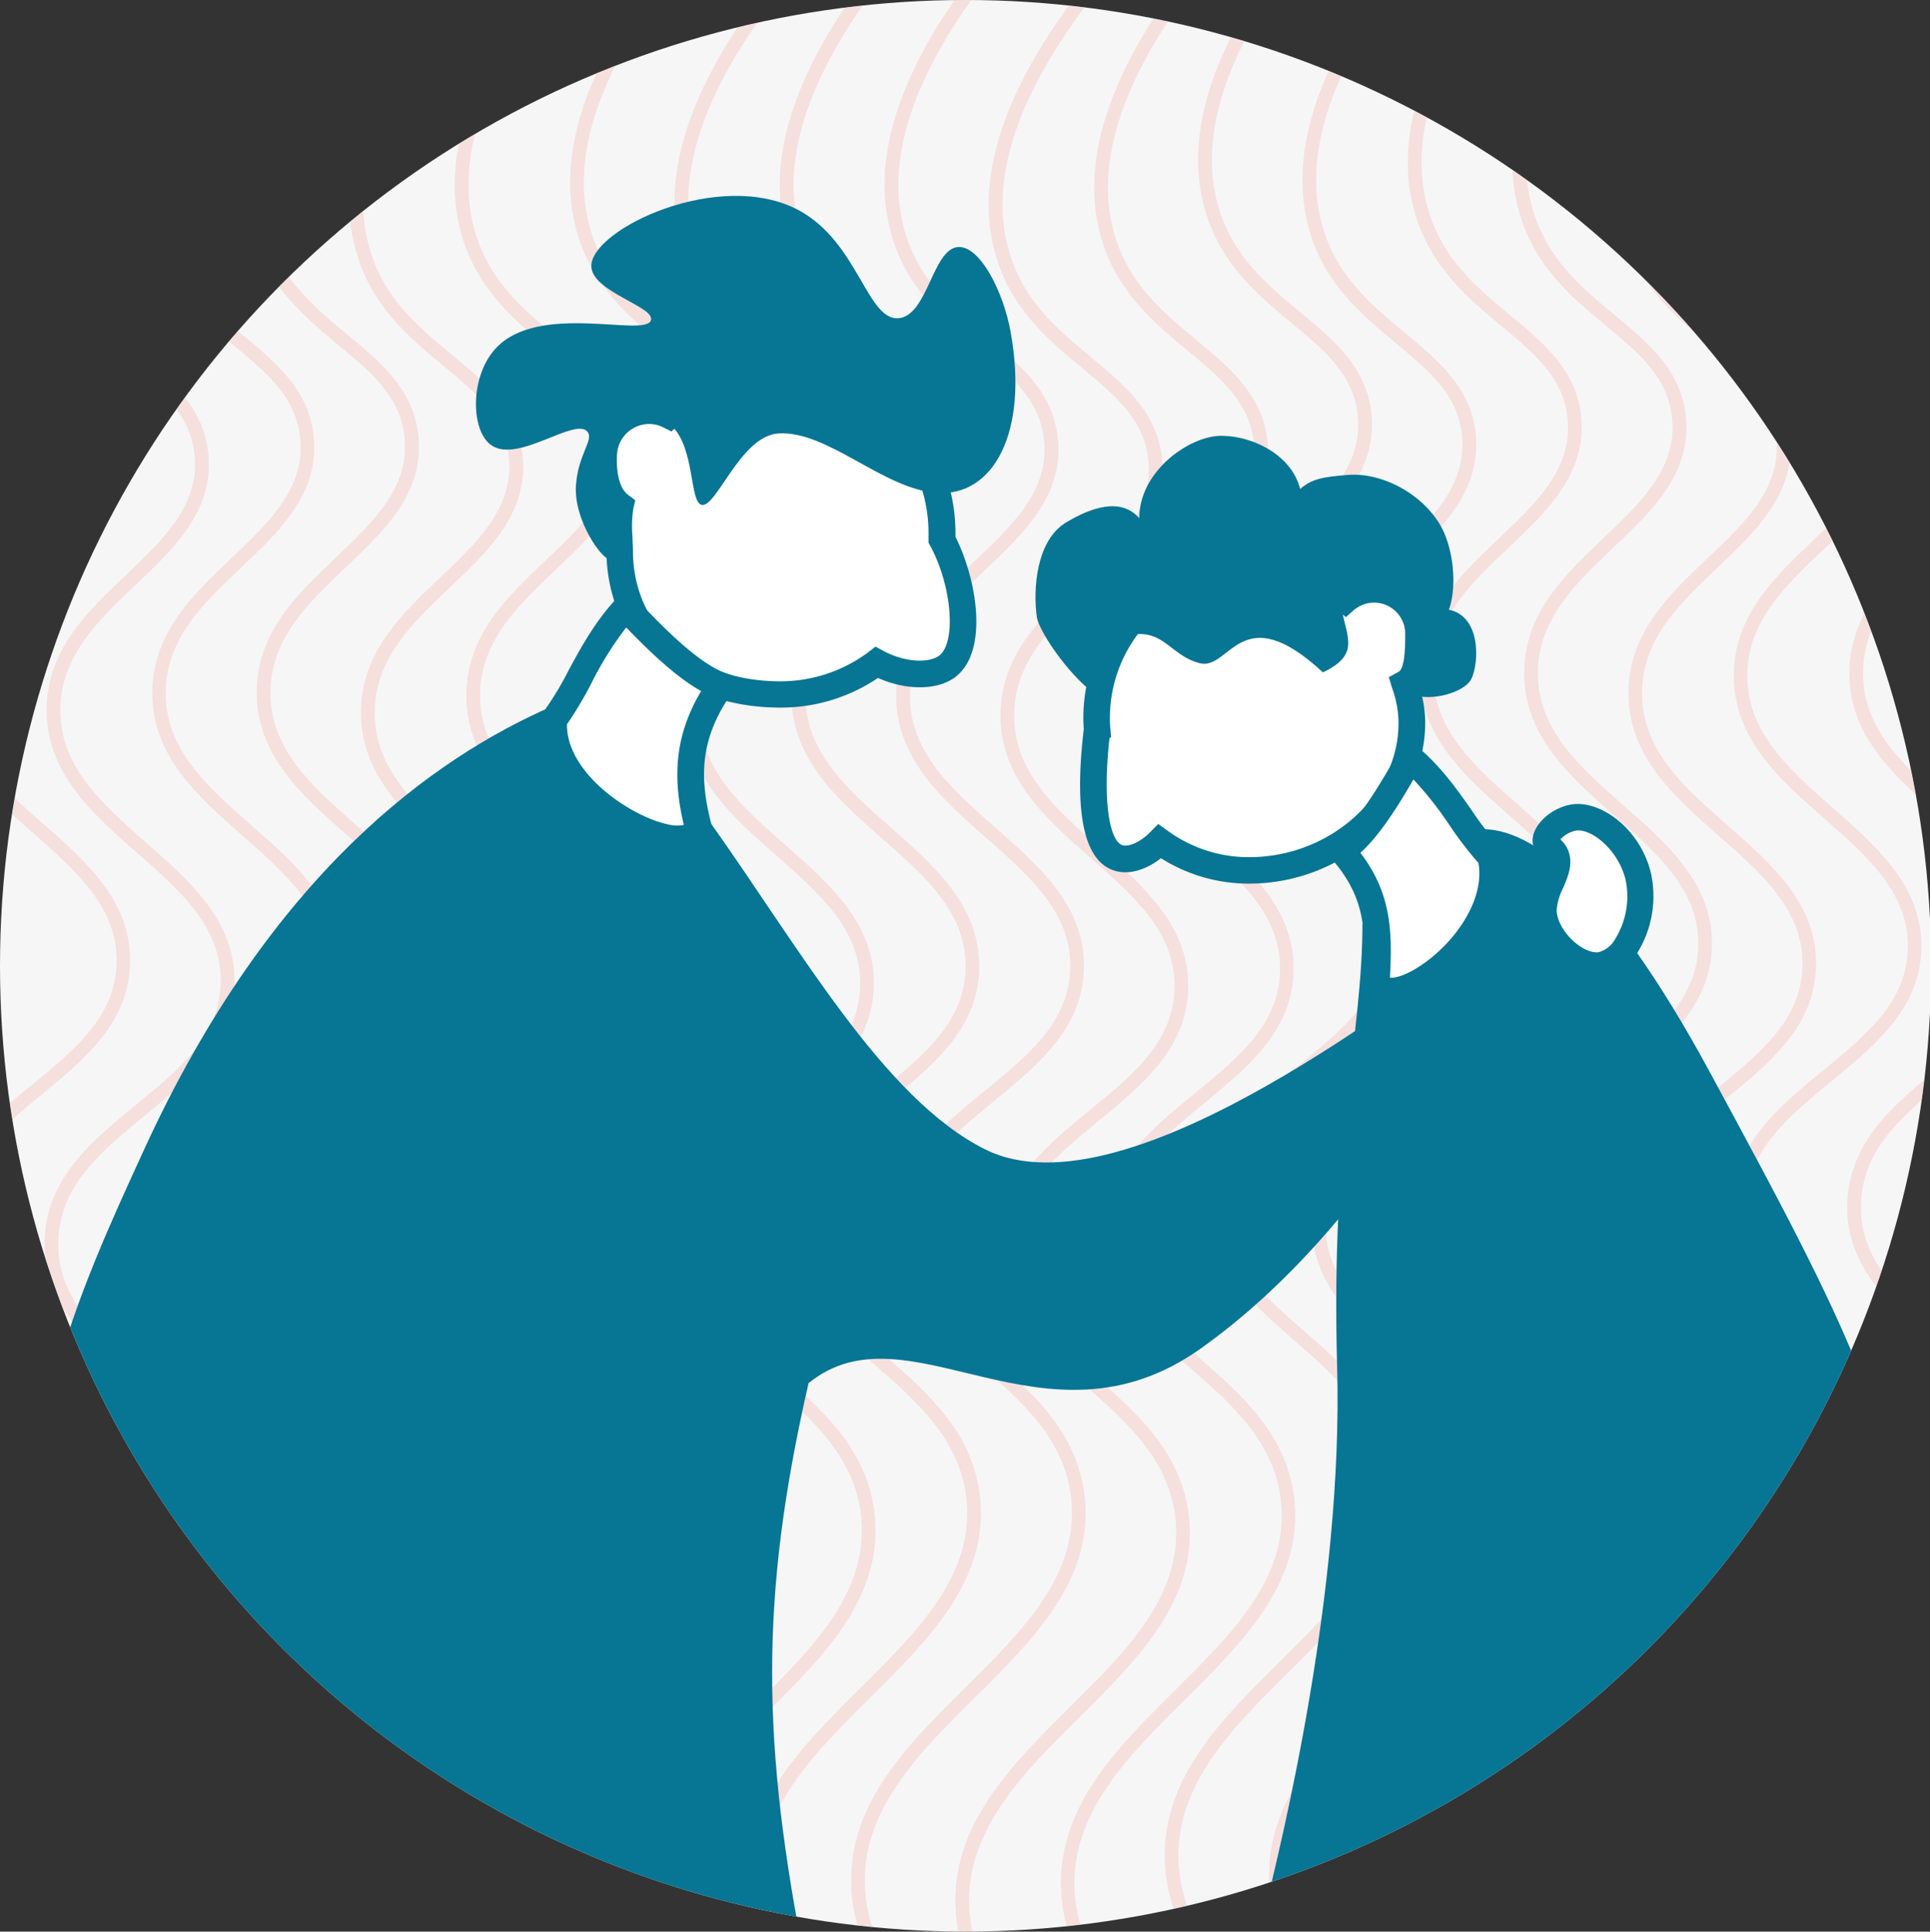 <svg id="Layer_1" data-name="Layer 1" xmlns="http://www.w3.org/2000/svg" xmlns:xlink="http://www.w3.org/1999/xlink" viewBox="0 0 364.23 364.45"><rect x="0" y="0" width="364.23" height="364.45" fill="#333333" stroke="none"/><defs><style>.cls-1{fill:none;}.cls-2{fill:#f6f6f6;}.cls-3{clip-path:url(#clip-path);}.cls-4{opacity:0.54;}.cls-5{fill:#f3cec9;}.cls-6{fill:#fff;}.cls-7{fill:#077594;}</style><clipPath id="clip-path"><circle class="cls-1" cx="182.22" cy="182.22" r="182.22"/></clipPath></defs><circle class="cls-2" cx="182.22" cy="182.22" r="182.22"/><g class="cls-3"><g class="cls-4"><path class="cls-5" d="M160.75,406.75c-26.05-15.73-39.43-31.89-39.78-48-.33-15.39,10.81-26.42,21.59-37.1s21.18-21,20-35.06c-1-11.54-9.24-18.75-17.22-25.73-8.23-7.19-16.74-14.63-16.24-26.54.5-11.63,9-18.63,17.33-25.4,8.07-6.61,15.7-12.85,15.9-23,.21-10.41-7.55-17.23-15.77-24.45-8.46-7.43-17.2-15.11-17.07-27.18.11-11.19,7.69-18.36,15-25.3,7-6.67,13.7-13,12.94-22.25-.65-7.92-6.15-12.49-12.53-17.77S131.55,57.84,128.6,47.64C124.65,34,129.6,17.7,143.32-.73l.52-.69L145.91.14c-13.62,18-18.58,33.77-14.82,46.78,2.73,9.43,9.22,14.81,15.49,20,6.54,5.43,12.71,10.55,13.45,19.56.86,10.53-6.56,17.55-13.74,24.34-6.94,6.57-14.12,13.36-14.22,23.44-.11,10.88,7.81,17.84,16.19,25.21s16.88,14.83,16.66,26.45c-.23,11.35-8.68,18.27-16.86,25s-15.93,13-16.37,23.5c-.46,10.67,7.22,17.38,15.34,24.48,8.38,7.31,17,14.88,18.1,27.46,1.3,15.29-9.91,26.39-20.75,37.12-10.38,10.29-21.12,20.93-20.81,35.2.32,15.2,13.29,30.64,38.52,45.88Z"/><path class="cls-5" d="M180.63,403.51c-26-15.72-39.43-31.89-39.77-48-.33-15.38,10.81-26.42,21.58-37.09s21.18-21,20-35.07c-1-11.53-9.23-18.75-17.22-25.72C157,250.4,148.47,243,149,231.05c.49-11.64,9.05-18.63,17.32-25.4,8.08-6.61,15.71-12.85,15.91-23,.2-10.42-7.56-17.24-15.78-24.46-8.45-7.43-17.2-15.11-17.07-27.18.11-11.19,7.7-18.36,15-25.3,7-6.66,13.7-12.95,12.94-22.24-.65-7.92-6.15-12.49-12.52-17.78S151.44,54.6,148.49,44.4c-4-13.66,1-29.93,14.71-48.36l.52-.69,2.07,1.56-.51.68c-13.21,17.75-18,33.25-14.3,46.09,2.73,9.44,9.21,14.82,15.48,20,6.54,5.42,12.72,10.55,13.45,19.56.87,10.52-6.56,17.55-13.74,24.34C159.23,114.16,152.06,121,152,131c-.11,10.88,7.81,17.84,16.2,25.21S185,171.08,184.8,182.7c-.22,11.35-8.68,18.27-16.86,25s-15.93,13-16.37,23.5c-.46,10.67,7.22,17.37,15.35,24.47,8.37,7.32,17,14.88,18.1,27.46,1.29,15.29-9.92,26.39-20.75,37.13-10.39,10.29-21.13,20.93-20.82,35.2.33,15.2,13.29,30.64,38.52,45.87Z"/><path class="cls-5" d="M141.08,403c-26.05-15.73-39.43-31.9-39.78-48.05-.33-15.38,10.81-26.42,21.58-37.09s21.19-21,20-35.07c-1-11.53-9.24-18.74-17.23-25.72-8.23-7.19-16.74-14.63-16.23-26.54.49-11.64,9-18.63,17.32-25.4,8.08-6.61,15.71-12.85,15.91-23,.2-10.41-7.56-17.23-15.77-24.45-8.46-7.43-17.2-15.12-17.08-27.19.12-11.18,7.7-18.36,15-25.29,7-6.67,13.7-13,12.94-22.25-.65-7.92-6.15-12.49-12.52-17.77s-13.37-11.1-16.32-21.3c-4-13.83,1.16-30.33,15.23-49l2.07,1.56-.51.69c-13.2,17.74-18,33.24-14.3,46.08,2.73,9.44,9.21,14.82,15.49,20,6.53,5.42,12.71,10.55,13.45,19.56.86,10.53-6.56,17.55-13.74,24.34-6.94,6.57-14.12,13.36-14.22,23.44-.12,10.88,7.8,17.84,16.19,25.21s16.88,14.83,16.65,26.45c-.22,11.35-8.68,18.27-16.86,25s-15.92,13-16.37,23.5c-.45,10.67,7.22,17.38,15.35,24.48,8.37,7.31,17,14.88,18.1,27.46,1.29,15.28-9.91,26.39-20.75,37.12-10.38,10.29-21.12,20.93-20.82,35.2.33,15.2,13.29,30.64,38.53,45.88Z"/><path class="cls-5" d="M220.07,407.22c-26-15.73-39.43-31.89-39.77-48-.34-15.39,10.81-26.42,21.58-37.1s21.18-21,20-35.06c-1-11.54-9.23-18.75-17.22-25.73-8.23-7.19-16.74-14.62-16.23-26.53.49-11.64,9-18.64,17.32-25.41,8.07-6.6,15.71-12.85,15.91-23,.2-10.41-7.56-17.23-15.78-24.45-8.45-7.43-17.2-15.11-17.07-27.18.11-11.19,7.7-18.36,15-25.3,7-6.66,13.7-13,12.94-22.24-.65-7.93-6.15-12.49-12.53-17.78s-13.36-11.09-16.31-21.29c-4-13.66,1-29.94,14.71-48.36.17-.24.34-.46.52-.7L205.23.62c-13.61,18-18.58,33.76-14.81,46.77,2.73,9.43,9.21,14.81,15.48,20C212.44,72.83,218.61,78,219.35,87c.86,10.52-6.56,17.54-13.74,24.34-6.94,6.56-14.11,13.35-14.22,23.43-.11,10.88,7.81,17.84,16.19,25.21s16.89,14.84,16.66,26.46c-.23,11.34-8.68,18.26-16.86,25s-15.93,13-16.37,23.51c-.46,10.66,7.22,17.37,15.35,24.47,8.37,7.32,17,14.88,18.09,27.46,1.3,15.29-9.91,26.39-20.75,37.13-10.38,10.28-21.12,20.92-20.81,35.19.32,15.21,13.29,30.64,38.52,45.88Z"/><path class="cls-5" d="M240,404c-26.05-15.73-39.43-31.9-39.78-48.05-.33-15.38,10.81-26.41,21.58-37.09s21.19-21,20-35.07c-1-11.53-9.23-18.74-17.22-25.72-8.23-7.19-16.74-14.63-16.23-26.54.5-11.63,9-18.63,17.32-25.4,8.08-6.61,15.71-12.85,15.91-23,.2-10.41-7.56-17.23-15.77-24.45-8.46-7.43-17.2-15.12-17.08-27.19.12-11.18,7.7-18.36,15-25.29,7-6.67,13.7-13,12.94-22.25C236,76,230.5,71.45,224.13,66.16s-13.37-11.09-16.32-21.29c-3.95-13.66,1-29.93,14.71-48.36l.52-.69,2.07,1.56-.51.68c-13.2,17.75-18,33.25-14.3,46.09,2.73,9.44,9.21,14.82,15.48,20,6.54,5.42,12.72,10.55,13.46,19.56.86,10.52-6.57,17.55-13.75,24.34-6.94,6.57-14.11,13.35-14.22,23.44-.11,10.88,7.81,17.84,16.2,25.21s16.88,14.83,16.65,26.45c-.22,11.35-8.68,18.27-16.86,25s-15.92,13-16.37,23.5c-.46,10.67,7.22,17.37,15.35,24.47,8.37,7.32,17,14.89,18.1,27.47,1.29,15.28-9.91,26.38-20.75,37.12-10.39,10.29-21.13,20.93-20.82,35.2.33,15.2,13.29,30.64,38.53,45.88Z"/><path class="cls-5" d="M200.4,403.46c-26.05-15.73-39.43-31.89-39.78-48-.33-15.39,10.81-26.43,21.59-37.1s21.18-21,20-35.06c-1-11.54-9.24-18.75-17.22-25.73-8.24-7.19-16.75-14.63-16.24-26.54.5-11.63,9-18.63,17.32-25.4,8.08-6.61,15.71-12.85,15.91-23,.21-10.41-7.56-17.23-15.77-24.45C177.74,150.71,169,143,169.12,131c.12-11.19,7.7-18.36,15-25.3,7-6.67,13.71-13,12.94-22.25-.64-7.92-6.15-12.49-12.52-17.77S171.2,54.55,168.25,44.35C164.3,30.68,169.25,14.41,183-4l.51-.69,2.08,1.56C172,14.87,167,30.62,170.74,43.62c2.73,9.44,9.22,14.82,15.49,20,6.53,5.43,12.71,10.55,13.45,19.56.86,10.53-6.56,17.55-13.74,24.34C179,114.11,171.82,120.9,171.72,131c-.12,10.88,7.8,17.84,16.19,25.21s16.88,14.83,16.65,26.45c-.22,11.35-8.68,18.27-16.86,25s-15.92,13-16.37,23.5c-.45,10.67,7.22,17.38,15.35,24.48,8.38,7.31,17,14.88,18.1,27.46,1.3,15.29-9.91,26.39-20.75,37.12-10.38,10.29-21.12,20.93-20.82,35.2.33,15.2,13.29,30.64,38.53,45.88Z"/><path class="cls-5" d="M40.07,406.25C14,390.52.64,374.35.29,358.2,0,342.82,11.1,331.78,21.88,321.11s21.18-21,20-35.07c-1-11.53-9.24-18.74-17.22-25.72-8.23-7.19-16.74-14.63-16.24-26.54.5-11.64,9.05-18.63,17.33-25.4,8.07-6.61,15.71-12.85,15.9-23,.21-10.42-7.55-17.24-15.77-24.46-8.46-7.42-17.2-15.11-17.07-27.18.11-11.18,7.69-18.36,15-25.29,7-6.67,13.7-13,12.94-22.25-.65-7.92-6.15-12.49-12.53-17.78S10.88,57.33,7.92,47.13C4,33.47,8.92,17.2,22.64-1.22c.17-.24.34-.47.52-.7L25.23-.36l-.52.69c-13.2,17.74-18,33.24-14.29,46.08,2.72,9.44,9.21,14.82,15.48,20C32.44,71.85,38.61,77,39.35,86c.86,10.52-6.56,17.55-13.74,24.34-6.94,6.57-14.12,13.36-14.22,23.44-.11,10.88,7.81,17.84,16.19,25.21s16.89,14.83,16.66,26.45c-.23,11.35-8.68,18.27-16.86,25s-15.93,13-16.37,23.5c-.46,10.67,7.22,17.37,15.34,24.48,8.38,7.31,17,14.88,18.1,27.46,1.3,15.28-9.91,26.38-20.75,37.12-10.38,10.29-21.12,20.93-20.81,35.2.32,15.2,13.29,30.64,38.52,45.88Z"/><path class="cls-5" d="M60,403c-26-15.73-39.43-31.89-39.77-48-.33-15.38,10.81-26.42,21.58-37.09s21.18-21,20-35.07c-1-11.53-9.23-18.75-17.22-25.73-8.23-7.19-16.74-14.62-16.23-26.53.49-11.64,9.05-18.64,17.32-25.4,8.08-6.61,15.71-12.86,15.91-23,.2-10.42-7.56-17.24-15.78-24.46-8.45-7.43-17.2-15.11-17.07-27.18.12-11.19,7.7-18.36,15-25.3,7-6.66,13.7-13,12.94-22.24C56,75,50.5,70.48,44.13,65.19S30.76,54.1,27.81,43.9c-4-13.84,1.12-30.37,15.23-49l2.07,1.56-.51.68c-13.21,17.74-18,33.25-14.3,46.09C33,52.61,39.51,58,45.78,63.19c6.54,5.43,12.72,10.55,13.46,19.57.86,10.52-6.57,17.54-13.75,24.34-6.94,6.56-14.11,13.35-14.22,23.43-.11,10.89,7.81,17.84,16.2,25.21s16.88,14.84,16.65,26.46c-.22,11.34-8.68,18.26-16.86,25s-15.93,13-16.37,23.51c-.46,10.66,7.22,17.37,15.35,24.47,8.37,7.32,17,14.88,18.1,27.46,1.29,15.29-9.92,26.39-20.75,37.13C33.2,330,22.46,340.64,22.77,354.91c.33,15.21,13.29,30.64,38.52,45.88Z"/><path class="cls-5" d="M20.4,402.48c-26-15.72-39.43-31.89-39.78-48C-19.71,339.06-8.57,328,2.2,317.35s21.19-21,20-35.07C21.22,270.75,13,263.53,5,256.56c-8.23-7.2-16.74-14.63-16.23-26.54.5-11.64,9.05-18.64,17.32-25.4,8.08-6.61,15.71-12.85,15.91-23,.21-10.42-7.56-17.24-15.77-24.46C-2.26,149.73-11,142.05-10.88,130c.12-11.19,7.7-18.36,15-25.3,7-6.66,13.7-13,12.94-22.24C16.44,74.51,10.94,70,4.57,64.66S-8.8,53.57-11.75,43.37C-15.7,29.71-10.75,13.44,3-5l.51-.69L5.55-4.12C-8,13.89-13,29.64-9.26,42.65c2.73,9.44,9.21,14.82,15.48,20,6.54,5.42,12.72,10.55,13.46,19.56.86,10.52-6.56,17.54-13.74,24.34C-1,113.13-8.18,119.92-8.28,130c-.12,10.88,7.8,17.84,16.19,25.21s16.88,14.83,16.65,26.45c-.22,11.34-8.68,18.26-16.86,25s-15.92,13-16.37,23.51C-9.12,240.8-1.45,247.5,6.68,254.6c8.38,7.32,17,14.88,18.1,27.46,1.29,15.29-9.91,26.39-20.75,37.13-10.38,10.29-21.12,20.93-20.82,35.2.33,15.2,13.29,30.63,38.53,45.87Z"/><path class="cls-5" d="M99.39,406.72c-26-15.73-39.43-31.89-39.78-48-.33-15.39,10.81-26.42,21.59-37.1s21.18-21,20-35.06C100.21,275,92,267.77,84,260.79c-8.23-7.19-16.74-14.63-16.24-26.54.5-11.63,9-18.63,17.33-25.4,8.08-6.61,15.71-12.85,15.91-23,.2-10.41-7.56-17.23-15.78-24.45C76.74,154,68,146.28,68.12,134.21c.11-11.18,7.7-18.36,15-25.29,7-6.67,13.7-13,12.94-22.25-.65-7.92-6.15-12.49-12.53-17.77S70.2,57.81,67.25,47.61c-4-13.67,1-29.94,14.71-48.37l.52-.69L84.55.11C71,18.14,66,33.88,69.74,46.88c2.73,9.44,9.21,14.82,15.48,20,6.54,5.43,12.71,10.55,13.45,19.56C99.53,97,92.11,104,84.93,110.8c-6.94,6.57-14.11,13.36-14.22,23.44-.11,10.88,7.81,17.84,16.19,25.21s16.89,14.83,16.66,26.45c-.23,11.35-8.68,18.27-16.86,25s-15.93,13-16.37,23.5c-.46,10.67,7.22,17.38,15.35,24.48,8.37,7.31,17,14.88,18.09,27.46,1.3,15.28-9.91,26.39-20.75,37.12-10.38,10.29-21.12,20.93-20.81,35.2.32,15.2,13.29,30.64,38.52,45.88Z"/><path class="cls-5" d="M119.28,403.48c-26-15.72-39.43-31.89-39.78-48-.33-15.38,10.81-26.42,21.58-37.09s21.19-21,20-35.07c-1-11.53-9.23-18.75-17.22-25.72-8.23-7.2-16.74-14.63-16.23-26.54.5-11.64,9-18.64,17.32-25.4,8.08-6.61,15.71-12.85,15.91-23,.2-10.42-7.56-17.24-15.77-24.46C96.62,150.73,87.88,143.05,88,131c.12-11.19,7.7-18.36,15-25.3,7-6.66,13.7-13,12.94-22.24-.65-7.93-6.15-12.49-12.52-17.78S90.08,54.57,87.13,44.37c-3.95-13.66,1-29.93,14.71-48.36l.52-.69,2.07,1.56-.51.68c-13.2,17.75-18,33.25-14.3,46.09,2.73,9.43,9.21,14.81,15.48,20,6.54,5.42,12.72,10.54,13.46,19.56.86,10.52-6.57,17.54-13.75,24.34C97.87,114.13,90.7,120.92,90.59,131c-.11,10.88,7.81,17.84,16.2,25.2s16.88,14.84,16.65,26.46c-.22,11.34-8.68,18.26-16.86,25s-15.92,13-16.37,23.51c-.46,10.66,7.22,17.37,15.35,24.47,8.37,7.32,17,14.88,18.1,27.46,1.29,15.29-9.91,26.39-20.75,37.13-10.39,10.29-21.12,20.93-20.82,35.19.33,15.21,13.29,30.65,38.53,45.88Z"/><path class="cls-5" d="M79.72,403c-26-15.73-39.43-31.9-39.78-48-.33-15.38,10.81-26.42,21.59-37.09s21.18-21,20-35.07C80.54,271.22,72.28,264,64.3,257c-8.24-7.19-16.75-14.63-16.24-26.54.5-11.64,9-18.63,17.32-25.4,8.08-6.61,15.71-12.85,15.91-23,.21-10.42-7.55-17.24-15.77-24.46-8.46-7.43-17.2-15.11-17.08-27.18.12-11.18,7.7-18.36,15-25.29,7-6.67,13.7-13,12.93-22.25C75.77,75,70.26,70.42,63.89,65.13S50.52,54,47.57,43.84C43.57,30,48.72,13.5,62.81-5.21l2.07,1.56c-13.6,18-18.58,33.76-14.82,46.77,2.73,9.44,9.22,14.82,15.49,20C72.09,68.56,78.26,73.69,79,82.7c.86,10.52-6.56,17.55-13.74,24.34-6.94,6.57-14.12,13.35-14.22,23.44-.12,10.88,7.8,17.84,16.19,25.21s16.88,14.83,16.65,26.45c-.22,11.35-8.68,18.27-16.86,25s-15.92,13-16.37,23.5C50.2,241.27,57.87,248,66,255.07c8.38,7.32,17,14.89,18.1,27.47,1.29,15.28-9.91,26.38-20.75,37.12C53,330,42.23,340.59,42.53,354.86c.33,15.2,13.29,30.64,38.53,45.88Z"/><path class="cls-5" d="M380.27,399.26c-26-15.73-39.43-31.89-39.78-48-.33-15.39,10.81-26.42,21.59-37.1s21.18-21,20-35.06c-1-11.54-9.24-18.75-17.22-25.73-8.23-7.19-16.74-14.62-16.24-26.53.5-11.64,9.05-18.64,17.33-25.41,8.07-6.6,15.7-12.85,15.9-23,.21-10.41-7.55-17.23-15.77-24.45-8.46-7.43-17.2-15.11-17.07-27.18.11-11.19,7.69-18.36,15-25.3,7-6.67,13.7-13,12.94-22.24-.65-7.93-6.16-12.49-12.53-17.78s-13.37-11.09-16.32-21.29c-4-13.84,1.15-30.36,15.24-49.06l2.07,1.56c-13.58,18-18.58,33.77-14.81,46.78,2.72,9.43,9.21,14.81,15.48,20C372.64,64.87,378.81,70,379.55,79c.86,10.53-6.56,17.55-13.74,24.34-6.94,6.57-14.12,13.36-14.22,23.44-.11,10.88,7.81,17.84,16.19,25.21s16.88,14.84,16.66,26.46c-.23,11.34-8.68,18.26-16.86,25s-15.93,13-16.38,23.51c-.45,10.66,7.23,17.37,15.35,24.47,8.38,7.32,17,14.88,18.1,27.46,1.3,15.29-9.91,26.39-20.75,37.13-10.38,10.28-21.12,20.92-20.81,35.19.32,15.21,13.28,30.64,38.52,45.88Z"/><path class="cls-5" d="M279.27,402.52c-26-15.73-39.44-31.89-39.78-48-.33-15.39,10.81-26.43,21.58-37.1s21.19-21,20-35.06c-1-11.54-9.23-18.75-17.22-25.73-8.23-7.19-16.74-14.63-16.23-26.54.49-11.63,9.05-18.63,17.32-25.4,8.08-6.61,15.71-12.85,15.91-23,.2-10.41-7.56-17.23-15.78-24.45-8.45-7.43-17.2-15.11-17.07-27.18.12-11.19,7.7-18.36,15-25.3,7.05-6.67,13.7-13,12.94-22.24-.65-7.93-6.15-12.5-12.52-17.78s-13.37-11.09-16.32-21.29c-4-13.84,1.15-30.35,15.23-49.06l2.07,1.56c-13.6,18-18.57,33.77-14.81,46.78,2.73,9.43,9.21,14.81,15.48,20,6.54,5.43,12.72,10.55,13.46,19.56.86,10.53-6.57,17.55-13.75,24.34-6.94,6.57-14.11,13.36-14.22,23.44-.11,10.88,7.81,17.84,16.2,25.21s16.88,14.83,16.65,26.45c-.22,11.35-8.68,18.27-16.86,25s-15.92,13-16.37,23.5c-.46,10.67,7.22,17.38,15.35,24.48,8.37,7.31,17,14.88,18.1,27.46,1.29,15.29-9.92,26.39-20.75,37.12-10.39,10.29-21.13,20.93-20.82,35.2.33,15.2,13.29,30.64,38.53,45.88Z"/><path class="cls-5" d="M299.15,399.28c-26-15.72-39.43-31.89-39.78-48-.33-15.38,10.81-26.42,21.59-37.09s21.18-21,20-35.07c-1-11.53-9.24-18.75-17.22-25.72-8.24-7.19-16.75-14.63-16.24-26.54.5-11.64,9.05-18.63,17.32-25.4,8.08-6.61,15.71-12.85,15.91-23C300.93,168,293.16,161.18,285,154c-8.46-7.43-17.2-15.11-17.08-27.18.12-11.19,7.7-18.36,15-25.29,7.05-6.67,13.71-13,12.94-22.25-.65-7.92-6.15-12.49-12.52-17.78S270,50.37,267,40.17c-4-13.83,1.15-30.35,15.23-49.05l2.08,1.56-.52.69c-13.2,17.74-18,33.24-14.3,46.08,2.73,9.44,9.22,14.82,15.49,20C291.51,64.89,297.69,70,298.43,79c.86,10.52-6.56,17.55-13.74,24.34-6.94,6.57-14.12,13.35-14.22,23.44-.12,10.88,7.8,17.84,16.19,25.21s16.88,14.83,16.65,26.45c-.22,11.35-8.68,18.27-16.86,25s-15.92,13-16.37,23.5c-.45,10.67,7.22,17.37,15.35,24.47,8.38,7.32,17,14.89,18.1,27.46,1.29,15.29-9.91,26.39-20.75,37.13-10.38,10.29-21.12,20.93-20.82,35.2.33,15.2,13.29,30.64,38.53,45.88Z"/><path class="cls-5" d="M259.59,398.76c-26-15.73-39.43-31.89-39.78-48.05-.33-15.38,10.81-26.42,21.59-37.09s21.18-21,20-35.06c-1-11.54-9.24-18.75-17.22-25.73-8.23-7.19-16.74-14.63-16.24-26.54.5-11.63,9-18.63,17.33-25.4,8.07-6.61,15.7-12.85,15.9-23,.21-10.41-7.55-17.23-15.77-24.45-8.46-7.43-17.2-15.12-17.07-27.19.11-11.18,7.69-18.36,15-25.29,7-6.67,13.7-13,12.94-22.25-.65-7.92-6.16-12.49-12.53-17.77s-13.37-11.09-16.32-21.3c-3.95-13.66,1-29.93,14.72-48.36l.52-.69,2.07,1.56-.51.68c-13.21,17.75-18,33.25-14.31,46.09,2.73,9.44,9.22,14.82,15.49,20,6.54,5.42,12.71,10.55,13.45,19.56.86,10.52-6.56,17.55-13.74,24.34-6.94,6.57-14.12,13.36-14.22,23.44-.11,10.88,7.81,17.84,16.19,25.21s16.88,14.83,16.66,26.45c-.23,11.35-8.68,18.27-16.86,25s-15.93,13-16.38,23.5c-.45,10.67,7.23,17.38,15.35,24.48,8.38,7.31,17,14.88,18.1,27.46,1.3,15.28-9.91,26.39-20.75,37.12-10.38,10.29-21.12,20.93-20.81,35.2.32,15.2,13.28,30.64,38.52,45.88Z"/><path class="cls-5" d="M338.59,403c-26-15.73-39.43-31.89-39.78-48-.33-15.39,10.81-26.42,21.58-37.1s21.19-21,20-35.06c-1-11.54-9.23-18.75-17.22-25.73-8.23-7.19-16.74-14.62-16.23-26.53.49-11.64,9.05-18.64,17.32-25.4,8.08-6.61,15.71-12.85,15.91-23,.2-10.41-7.56-17.23-15.77-24.45-8.46-7.43-17.2-15.11-17.08-27.18.12-11.19,7.7-18.36,15-25.3,7.05-6.66,13.7-13,12.94-22.24-.65-7.93-6.15-12.49-12.52-17.78s-13.37-11.09-16.32-21.29c-3.95-13.66,1-29.94,14.71-48.36.18-.24.35-.46.52-.7l2.07,1.57-.51.68c-13.2,17.74-18,33.24-14.3,46.09,2.73,9.43,9.21,14.81,15.48,20,6.54,5.43,12.72,10.55,13.46,19.57.86,10.52-6.57,17.54-13.75,24.34-6.94,6.56-14.11,13.35-14.22,23.43-.11,10.88,7.81,17.84,16.2,25.21s16.88,14.84,16.65,26.46c-.22,11.34-8.68,18.26-16.86,24.95s-15.92,13-16.37,23.51c-.46,10.66,7.22,17.37,15.35,24.47,8.37,7.32,17,14.88,18.1,27.46,1.29,15.29-9.91,26.39-20.75,37.13C311.83,330,301.1,340.62,301.4,354.89c.33,15.21,13.29,30.64,38.53,45.88Z"/><path class="cls-5" d="M358.47,399.76C332.42,384,319,367.86,318.69,351.71c-.33-15.38,10.81-26.42,21.59-37.09s21.18-21,20-35.07c-1-11.53-9.24-18.74-17.22-25.72-8.23-7.19-16.75-14.63-16.24-26.54.5-11.64,9.05-18.63,17.32-25.4,8.08-6.61,15.71-12.85,15.91-23,.21-10.41-7.55-17.23-15.77-24.45-8.46-7.43-17.2-15.12-17.08-27.19.12-11.18,7.7-18.36,15-25.29,7-6.67,13.7-13,12.94-22.25-.65-7.92-6.16-12.49-12.53-17.77s-13.37-11.1-16.32-21.3C322.37,27,327.32,10.71,341-7.72l.52-.69,2.07,1.56c-13.59,18-18.58,33.77-14.82,46.77,2.73,9.44,9.22,14.82,15.49,20,6.54,5.42,12.71,10.55,13.45,19.56.86,10.52-6.56,17.55-13.74,24.34-6.94,6.57-14.12,13.36-14.22,23.44-.12,10.88,7.81,17.84,16.19,25.21s16.88,14.83,16.66,26.45c-.23,11.35-8.69,18.27-16.86,25s-15.93,13-16.38,23.5c-.45,10.67,7.22,17.37,15.35,24.48,8.38,7.31,17,14.88,18.1,27.46,1.3,15.28-9.91,26.39-20.75,37.12-10.38,10.29-21.12,20.93-20.82,35.2.33,15.2,13.29,30.64,38.53,45.88Z"/><path class="cls-5" d="M318.91,399.23c-26-15.73-39.43-31.89-39.78-48-.33-15.39,10.82-26.42,21.59-37.1s21.18-21,20-35.06c-1-11.54-9.23-18.75-17.22-25.73-8.23-7.19-16.74-14.63-16.24-26.54.5-11.63,9.05-18.63,17.33-25.4,8.07-6.61,15.71-12.85,15.91-23,.2-10.41-7.56-17.23-15.78-24.45-8.45-7.43-17.2-15.11-17.07-27.18.11-11.19,7.7-18.36,15-25.3,7-6.67,13.7-13,12.94-22.25-.65-7.92-6.15-12.49-12.53-17.77s-13.36-11.09-16.31-21.29c-4-13.67,1-29.94,14.71-48.37l.52-.69,2.07,1.56c-13.61,18-18.58,33.77-14.81,46.78,2.73,9.43,9.21,14.81,15.48,20C311.28,64.84,317.45,70,318.19,79c.86,10.53-6.56,17.55-13.74,24.34-6.94,6.57-14.11,13.36-14.22,23.44-.11,10.88,7.81,17.84,16.19,25.21s16.89,14.83,16.66,26.45c-.23,11.35-8.68,18.27-16.86,25s-15.93,13-16.37,23.5c-.46,10.67,7.22,17.38,15.35,24.48,8.37,7.31,17,14.88,18.09,27.46,1.3,15.29-9.91,26.39-20.75,37.12-10.38,10.29-21.12,20.93-20.81,35.2.32,15.2,13.29,30.64,38.52,45.88Z"/></g><path class="cls-6" d="M177.76,101.87c0-.45,0-.91,0-1.37a30.5,30.5,0,0,0-51.52-22.11,8.44,8.44,0,0,0-3.84-.93A8.6,8.6,0,0,0,114,85.91c-.13,2.78.25,7.28,3.12,9.43-.62,2.43-.15,5.87-.15,8.48,0,16.85,13.48,27.19,30.33,27.19a30.36,30.36,0,0,0,18.15-6c4.81,2.61,10.57,2.93,13.42.66C183.64,121.87,181.85,109.42,177.76,101.87Z"/><path class="cls-7" d="M147.28,133.51c-19.33,0-32.83-12.21-32.83-29.69,0-.73,0-1.52-.08-2.34a32.64,32.64,0,0,1,0-5.23c-2.8-3.07-3.05-7.76-2.92-10.47a11.16,11.16,0,0,1,11-10.82,11,11,0,0,1,3.33.52,33,33,0,0,1,54.53,25c0,.27,0,.53,0,.8,4,7.91,6.33,21.4.12,26.35-3.32,2.65-9.33,2.71-14.74.28A32.73,32.73,0,0,1,147.28,133.51ZM122.43,80a6.09,6.09,0,0,0-6,6.07c-.06,1.29-.1,5.65,2.12,7.31l1.34,1L119.52,96a21,21,0,0,0-.15,5.28c0,.9.08,1.78.08,2.58,0,14.54,11.45,24.69,27.83,24.69A27.81,27.81,0,0,0,163.94,123l1.28-1,1.41.76c4.32,2.36,8.9,2.31,10.66.91,3.22-2.57,2.33-13.19-1.73-20.68l-.33-.61,0-.69q0-.63,0-1.26A28,28,0,0,0,128,80.2l-1.28,1.22-1.58-.8A5.82,5.82,0,0,0,122.43,80Z"/><path class="cls-6" d="M267.69,119.61A8.37,8.37,0,0,0,254,113.18a28.79,28.79,0,0,0-47,22.26c0,.75,0,1.49.1,2.22h0c-.77,6.41-2.13,22.75,4.29,24.3,2.21.54,5.21-.81,7.54-3.2a28.66,28.66,0,0,0,16.86,5.46c15.9,0,30.7-11.93,30.7-27.83a22.08,22.08,0,0,0-1.34-7.37C267.74,127.62,267.69,122.81,267.69,119.61Z"/><path class="cls-7" d="M235.73,166.72a31,31,0,0,1-16.64-4.8c-2.73,2.16-5.79,3.09-8.35,2.47-6.05-1.47-8.14-10.49-6.21-26.82-.05-.77-.08-1.47-.08-2.13a31.29,31.29,0,0,1,49.63-25.34,10.86,10.86,0,0,1,16.11,9.51v.15c0,3.1,0,7.5-2.23,10.11a21.81,21.81,0,0,1,1,6.53C268.93,152.83,253.73,166.72,235.73,166.72Zm-17.15-11.26,1.76,1.27a26,26,0,0,0,15.39,5c15.29,0,28.2-11.6,28.2-25.32a19.57,19.57,0,0,0-1.23-6.64l-.6-2,1.82-1c1.27-.68,1.27-5.15,1.27-7.06v-.15a5.87,5.87,0,0,0-9.61-4.51L254,116.43l-1.6-1.31a26.28,26.28,0,0,0-42.94,20.32c0,.61,0,1.28.09,2l.13,1.67-.3.15c-1.42,13.13.29,19.7,2.55,20.24,1.07.26,3.23-.53,5.16-2.52Z"/><path class="cls-7" d="M104.05,133.32c3.22,15.29,2.94,13.12,7,17.07,3.43,3.38,6.46,5.46,22.62,4.28,17.15,24,32.92,52.53,52.25,62.19,27,13.47,82.72-32.13,93.95-39,1.42,11.72-21.19,53.83-53.28,76.58-29.56,21-55.12-8.84-74,6.53-9.26,40.37-8.94,68.12-.39,110.74,4.13,20.59,6.91,25.85,3.15,30C138.72,420.21,27,382.55,9.08,307.5c-8-33.6,5.49-63.1,18.13-90.64C51.17,164.63,82,143,104.05,133.32Z"/><path class="cls-7" d="M257.12,174.25c0,21.08-6,39.65-4.78,83.51,1.21,42.38-10.51,89.95-13.73,103-5.7,23.1-9.11,29.32-5.16,33.48,14.36,15.15,106.68-17,123.19-81.12,8.39-32.56-6.29-59.69-33.91-110.74-19.39-35.85-33.84-46.26-43.35-45.93-3.22,7-.73,7.42-7.87,14.47C265.7,176.66,261.09,173.83,257.12,174.25Z"/><path class="cls-7" d="M176.86,93c10.57.68,17.31-11.32,13.86-30.4-1.35-7.52-5.72-16.12-9.8-16-4.9.17-5.78,12.82-11.25,13.43-6,.67-7.66-14.26-18.87-20.33-14.93-8.08-39.32,3.59-39.2,10.53.07,4.81,11.93,7.58,11.25,10.16-.91,3.43-21.26-3.57-29.4,5.45C88.63,71.21,88.84,81.3,92.72,84c5,3.51,15.83-5.37,18.15-2.54,1.25,1.54-1.8,4.28-2.18,10.17-.42,6.55,5,14.2,6.62,14,1.84-.19-1.62-10.35-1.35-13.33.63-7,1.66-9.09,3.44-10.88,2.63-2.63,6.46-4,9.51-.93,4.17,4.23,3.25,13.88,5.38,14.73,2.75,1.09,7.29-12.84,14.51-13.43C156.11,81.09,166.72,92.35,176.86,93Z"/><path class="cls-7" d="M205.17,129.78c1,.87,1.34-8.37,7.43-9.83,7.05-1.69,8.05,3.74,13.86,5.19,5.65,1.41,7.77-12.61,23.2,1.72,7.67-3.64,3.94-7.17,3.43-13.12,6.8-7.16,7.88-3.33,9.56-2.91,4.21,1,8,13.1,4.16,20.21,3,1.36,9.65-.31,10.89-3,1.47-3.12,1.77-11.8-4.27-13,1.14-3,1.32-8.71-.61-13.83-2.61-6.94-11.18-12.2-18.51-11.6-4.64.39-6.63.68-8.95,2.65-1.75-7-10.15-10.4-15.67-10C223.78,82.77,215,89.2,215,97.77c-3.5-4-9.15-2-13.83.82-5.62,3.4-6.25,12.61-5.49,17.9C196.05,118.77,200.39,125.56,205.17,129.78Z"/><path class="cls-6" d="M291.76,158.79c-.18-1.82,2.7-4.14,5.23-4.54,4.76-.74,10.74,4.91,12.22,11.17,1.66,7-2,16.1-7.33,16.76-4.67.59-10.66-5.36-10.65-10.47,0-4.13,3.94-7.94,2.1-10.82C292.7,159.9,291.85,159.73,291.76,158.79Z"/><path class="cls-7" d="M301.24,184.72a11.73,11.73,0,0,1-7.53-3.24c-3.08-2.71-5-6.46-5-9.78a15.55,15.55,0,0,1,1.61-6.07c.57-1.34,1.22-2.87.88-3.4a1.73,1.73,0,0,0-.39-.4,4.21,4.21,0,0,1-1.56-2.79h0c-.34-3.39,3.67-6.69,7.34-7.26,5.44-.85,13,4.56,15,13.07a20.33,20.33,0,0,1-2.86,15.35,9.63,9.63,0,0,1-6.6,4.46A7.46,7.46,0,0,1,301.24,184.72Zm-6.77-26.34a6.08,6.08,0,0,1,1,1.16c1.76,2.76.52,5.69-.48,8a11.61,11.61,0,0,0-1.22,4.13c0,1.87,1.32,4.29,3.29,6,1.55,1.38,3.3,2.13,4.55,2a5,5,0,0,0,3.12-2.36A15.26,15.26,0,0,0,306.78,166c-1.29-5.48-6.35-9.75-9.4-9.28A5.48,5.48,0,0,0,294.47,158.38Zm-.24.38Z"/></g><path class="cls-6" d="M136.06,129.33c-6.3,9.09-6.79,17.15-4.19,26.92-2.41,7-28.5-5.45-27.3-20.47,4.56-6,7.14-14.36,13.62-21.15C121.85,118.47,129.76,127.1,136.06,129.33Z"/><path class="cls-7" d="M128.1,160.77a14.83,14.83,0,0,1-3-.34c-10-2.08-24-12.8-23-24.85l.06-.73.44-.59a60.49,60.49,0,0,0,4.77-7.9c2.32-4.3,5-9.18,9-13.45l1.81-1.9,2.55,2.68c3.51,3.7,10.81,11.39,16.15,13.28l3.08,1.1-1.86,2.68c-5.43,7.84-6.5,14.81-3.82,24.86l.19.74-.24.72C133.82,158.29,132.43,160.77,128.1,160.77ZM107,136.65c-.13,9.25,12.09,17.44,19.06,18.89a6.71,6.71,0,0,0,3,.1c-2.35-9.71-1.37-17.48,3.26-25.25-5.15-2.87-10.56-8.31-14.14-12a64.21,64.21,0,0,0-6.51,10.4A69.73,69.73,0,0,1,107,136.65Z"/><path class="cls-6" d="M253.23,160.46c6.91,7.91,7.14,14.92,6.52,25,3.23,6.54,25.08-9.23,21.56-23.83-4.9-5.15-8.49-13-15.18-18.58C263.63,147.42,258.27,157.22,253.23,160.46Z"/><path class="cls-7" d="M262.55,189.46a5.35,5.35,0,0,1-5-2.91l-.3-.6,0-.67c.59-9.53.49-15.85-5.9-23.18l-1.91-2.18,2.44-1.56c4.2-2.71,9.18-11.47,11.58-15.68l2-3.49,2.29,1.93c4.22,3.54,7.29,7.92,10,11.78a62.11,62.11,0,0,0,5.4,7l.46.49.15.65c2.85,11.81-8.63,24.49-17.47,27.7A11.08,11.08,0,0,1,262.55,189.46Zm-.24-5c.79.1,2.8-.27,5.82-2.29,6.32-4.2,12.14-12.31,10.88-19.34a71.43,71.43,0,0,1-5.37-7,67.3,67.3,0,0,0-6.9-8.77c-3,5.21-6.39,10.57-10,13.85C262.5,168.46,262.81,175.6,262.31,184.44Z"/></svg>